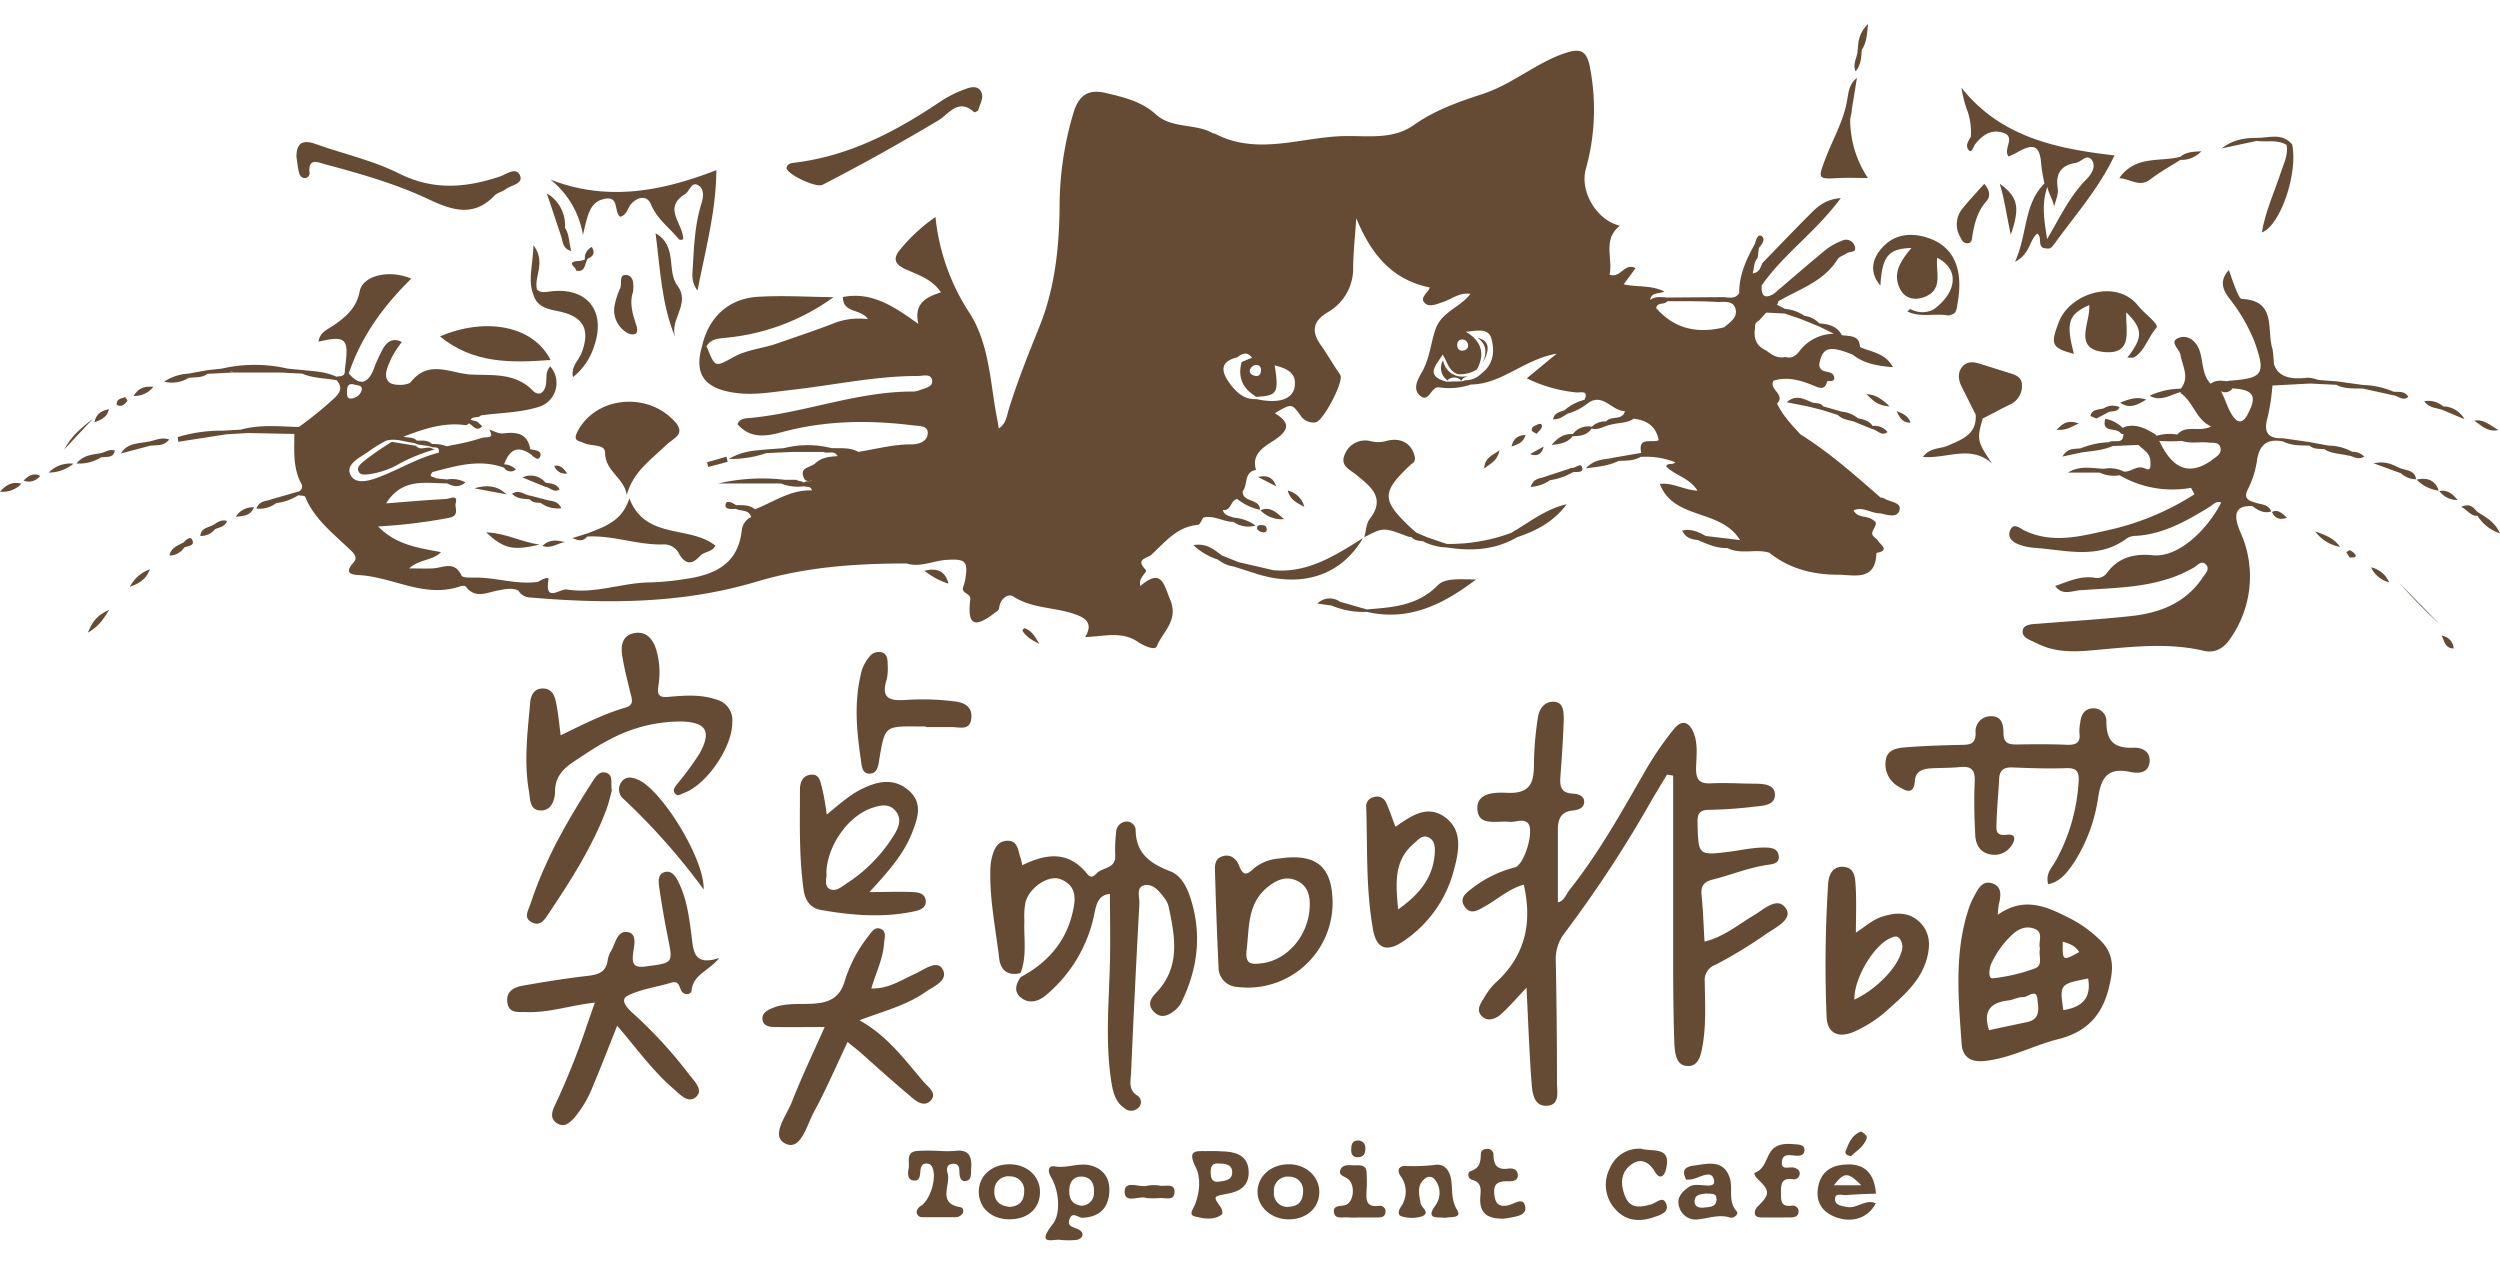 <svg id="圖層_1" data-name="圖層 1" xmlns="http://www.w3.org/2000/svg" viewBox="0 0 530 268"><defs><style>.cls-1{fill:#654b34;}</style></defs><title>banner-mark</title><path class="cls-1" d="M305.94,76.38a3.16,3.16,0,0,0,.83,4.18,1.67,1.67,0,0,1,0,.18,2,2,0,0,1,3.05,0,1.4,1.4,0,0,1,.48-.6c.26-.14.53-.27.8-.4a5.7,5.7,0,0,1-1.77.06A4.11,4.11,0,0,1,305.94,76.38Z"/><path class="cls-1" d="M314.26,77.1c1.76-3.19,1.47-4.87-1-5.49C315.09,73,315.36,74.58,314.26,77.1Z"/><path class="cls-1" d="M92.21,95.27a2.17,2.17,0,0,1-.76-.26c-1-.44-2.32.63-3.27-.5l-5.07-.83a9.82,9.82,0,0,0-1.11.66,51.88,51.88,0,0,0-5.2,3.72c-.49.45-1.07,1-.86,1.68.29,1,1.23.88,2,.83a17.33,17.33,0,0,0,6.42-2.09A35.62,35.62,0,0,1,92.21,95.27Z"/><path class="cls-1" d="M357.92,226c2.14,0,2.67-2.25,3-4.19.83-4.53.53-9.11.49-13.66a3.42,3.42,0,0,1,2.28-3.62,95.27,95.27,0,0,0,10.64-6.47c2-1.37,5.74-3.13,4.34-5.37-1.78-2.84-4.71.11-6.88,1.38-3.31,1.94-6.27,4.53-10.43,5.55-.2-3.4-.3-6.61-.62-9.8-.2-1.93.4-2.86,2.34-3.35,4-1,7.88-2.63,12-3.17,1-.14,2.26-.41,2-1.92-.19-1.3-1.18-1.62-2.36-1.68-2.71-.14-5.33.51-8,.85-6.73.86-6.67.79-6.84-6.08-.05-2.09.45-2.78,2.62-2.79a94.39,94.39,0,0,0,9.63-.69c1.83-.19,4.33-.29,4.14-2.73-.15-2-2.46-2.1-4.25-2.12-3.09,0-6.19-.24-9.26-.07-2.52.13-3.24-.86-3.19-3.25s.42-4.86-.42-7.2-2.43-3.42-4.33-1a67.59,67.59,0,0,0-5.71,8.26c-5.1,8.83-10,17.77-16.38,25.79-.76,1-1.17,2.36-2.46,2.63,0-5.23,0-10.33,0-15.43,0-2.33.71-3.82,3.25-4.06,1.08-.1,2.29-.5,2.33-1.79s-1.33-1.73-2.3-1.76c-3-.11-2.87-2-2.71-4.11.29-3.88.56-7.77.67-11.65,0-1.55,0-3.63-2.09-3.73-2-.09-3.14,1.52-3.39,3.39a68.17,68.17,0,0,0-.83,9.62c0,4-.61,6.51-5.62,6.3-2.34-.1-6.75-.22-6.36,3.68.34,3.47,4.22,2.19,6.74,2.47,1.3.14,2.76-.74,3.88.2,1.59,1.33-.61,8.87-2.67,9.45a25,25,0,0,0-9,4.37c-1.19.95-2.94,2.06-1.68,3.93s2.86.8,4.26,0c2.77-1.55,5.17-3.78,8.29-4.63,1.93,8.42.13,15.4-6.2,21a15.23,15.23,0,0,0-2.36,3.24c-.74,1.14-1.53,2.43-.33,3.64s2.86.63,4-.36c1.82-1.64,3.43-3.52,5.47-5.67.36,7.17.59,13.74,1.08,20.29.15,2.07.51,4.91,3.29,4.73s2.09-3,2.09-4.87q0-12.89-.25-25.79a8.91,8.91,0,0,1,1.86-5.94,260.88,260.88,0,0,0,18.71-28.61c1-1.68,2-3.32,3-5l1.31.23c0,13.1,0,26.19,0,39.29,0,5.91.05,11.82.26,17.72C355.13,223.42,355.32,226,357.92,226Z"/><path class="cls-1" d="M146.59,198.24c-.5-3.85-1-7.73-2.76-11.26-.59-1.19-1.45-2.58-3-2.07-1.39.45-1.25,2-1.08,3.16.52,3.57,1.13,7.14,1.84,10.68,1.1,5.48,1.13,5.36-4.55,6.12-2.29.31-3.12-.12-2.84-2.58.18-1.6.95-4.19-.94-4.64-2.46-.59-2.74,2.37-3.73,4a5,5,0,0,0-.69,1.88c-.3,2.24-1.58,3-3.76,3.29-4.79.56-9.55,1.3-14.3,2.15-1.73.31-3.46,1.13-3.24,3.41.26,2.58,2.36,2.11,4,2.18,4.82.2,9.44-1.46,14.57-2-.79,2.25-1.46,4.12-2.09,6a156.7,156.7,0,0,1-6.49,16c-.54,1.16-.94,2.65.58,3.59s2.57-.08,3.49-1a23.73,23.73,0,0,0,4.24-7.25c1.7-4,3.23-8,5-12.45,4.11,4.79,7.47,9.5,11.83,13.28,1.41,1.22,3.32,3.44,5,1.72,1.49-1.49-.65-3.41-1.71-4.84a95,95,0,0,0-12-13c-1.14-1.06-2.57-2.7-.87-3.54,2.82-1.4,6.12-1.8,9.18-2.73,1.94-.59,1.66,1.25,2.4,2s1.88.4,1.94-.31c.3-3.48,3.68-4.16,5.87-6.94C146.93,204.93,147,201.43,146.59,198.24Z"/><path class="cls-1" d="M452.32,158.51c-4.2.21-5.82-1.51-5.76-5.64a2.73,2.73,0,0,0-3-2.7c-1.77.14-2.4,1.5-2.56,3.11a8.34,8.34,0,0,0-.17,2c.33,2.28-.79,2.7-2.79,2.61-3.49-.15-7-.12-10.47-.06-1.7,0-2.8-.23-2.83-2.33,0-1.72-.26-3.75-2.73-3.66a3.18,3.18,0,0,0-3.18,3.49c.06,2.69-1.54,2.55-3.39,2.59-3.89.09-7.78.21-11.66.53-1.7.14-3.73.53-4,2.72a5.42,5.42,0,0,0,2.6,5.52c1.33.77,3.36,2.2,3.58-1.23.11-1.79,1.5-2.44,3.1-2.55,2.14-.15,4.3-.07,6.44-.29,2.49-.26,3.26.66,3.14,3.15-.18,3.75-.08,7.52.11,11.27.1,2,1,3.7,3.22,4.1a4.32,4.32,0,0,0,4.3-1.64c.83-1.06,1.46-2.83-.86-2.53s-2.2-1-2.16-2.3c.1-3.22.4-6.43.58-9.64.11-1.91,1.13-2.41,2.92-2.33,3.75.16,7.52.28,11.28.15,2.52-.09,2.77,1,2.62,3.15a39.45,39.45,0,0,1-4.81,16.46c-.79,1.43-2.26,2.73-1.62,5,2.63-.57,4-2.5,5.37-4.44a34.9,34.9,0,0,0,5.26-14.23c.7-4.28,2.28-6.06,6.7-5.15,1.62.34,3.85.39,4.15-2S454,158.43,452.32,158.51Z"/><path class="cls-1" d="M151.79,148.28c-3.29-1.1-6.65-.85-10-.55-2.09.19-2.51-.37-2.21-2.36a17.14,17.14,0,0,0-.44-7.58c-.71-2.35-2.15-4-4.59-3.58-2.75.44-3,2.86-2.59,5.08.43,2.64,1.12,5.24,1.75,7.84.3,1.23.68,2.35-1.07,2.86-4.74,1.38-9.13,3.65-13.77,5.89-.34-2.56-.54-4.82-1-7-.29-1.46-.92-2.92-2.79-2.92s-2.54,1.44-2.68,3c-.56,6.28-1.36,12.57-.25,18.86.29,1.63.09,3.93,2.45,4s3.05-2.33,3.07-4c0-3.35,2-5.09,4.41-6.65,2.24-1.46,4.47-3,6.84-4.21a31.81,31.81,0,0,1,15.4-4c5.42.1,6.58,2.08,4,6.76a63.23,63.23,0,0,1-4.74,6.47c-.48.64-1.12,1.31-.41,2.1.58.64,1.23,0,1.82-.17,4.85-1.77,10.27-9.76,10.25-14.92A4.53,4.53,0,0,0,151.79,148.28Z"/><path class="cls-1" d="M197.32,233.3c1.46-1.56-.62-2.88-1.55-4-4-4.68-7.64-9.7-13.56-13,5-1.92,9.92-3.13,14-6,1.74-1.2,5-2.46,3.59-4.88-1.19-2-3.85.13-5.74,1-2.94,1.3-5.66,3.25-9.34,3.13,1-3.41,2.5-6.33,2.7-9.57.07-1.1.66-2.64-.88-3.12-1.17-.37-1.86.84-2.5,1.67a29.64,29.64,0,0,0-5,9.58c-1.13,3.72-3.65,4.52-6.91,4.68-2.8.14-5.67-.19-8.35.91-1.12.46-2.35,1.1-2.12,2.55.2,1.28,1.48,1.46,2.54,1.48,3.34.06,6.67,0,10.63,0-2.46,5.53-4.93,10.69-7,16-1.15,2.89-4.63,7.2-1.23,8.76,3.2,1.47,4.45-4,5.95-6.75,2.59-4.75,4.72-9.75,7.14-14.84,1,.84,1.76,1.41,2.46,2,3.52,3.1,7,6.29,10.59,9.28C194,233.32,195.83,234.9,197.32,233.3Z"/><path class="cls-1" d="M122.6,91.16c-1.35,2.41,0,2.21,1.28,2.8,1.51.71,4.39.1,4.4,2,0,4,4,5.25,4.6,8.94,1.4-5,5.17-7.45,8.24-10.45,1.76-1.73,5-2.48,1-6C136.34,83.22,126.44,84.31,122.6,91.16Z"/><path class="cls-1" d="M202.33,148.69a53.45,53.45,0,0,0-10-.32c-3.57.27-5.72-.12-4.31-4.46a12.12,12.12,0,0,0,.16-3.19c0-1-.13-2-1.11-2.38a2.5,2.5,0,0,0-2.84,1,8.42,8.42,0,0,0-1.82,4c-1.32,5.85-.8,11.7.07,17.54.19,1.29.19,3.11,1.81,3.14,1.88,0,1.92-1.95,2.16-3.32,1.18-6.76,1.15-6.76,8.24-6.69h1.61v.13c1.87,0,3.75,0,5.62,0,1.69.05,3.74.76,4-1.89S204.14,148.9,202.33,148.69Z"/><path class="cls-1" d="M128.49,163.82c-1.54-.48-2.36,1.07-3.05,2.14-5.25,8.12-10,16.49-13,25.75-.42,1.29-1.61,2.9.38,3.86,1.82.88,2.73-.74,3.49-1.89,4.69-7,9.27-14.13,12.26-22.09.51-1.37.8-2.82,1.13-4C129.42,166.07,130.11,164.32,128.49,163.82Z"/><path class="cls-1" d="M123.58,49.79c1-4,1.33-7.12,4.81-7.67,2.89-.46,1.74,2.77,3.06,3.83,1.47-.33,1.55-1.77,2.29-2.63,1.4-1.64,3.45-2,4.26,0,1.3,3.17,4,5,5.95,7.44.74.24,1.06,0,.82-.76-.47-3-4-6.08.42-8.82,1-.6,1.35-2.59,2.63-2,1.57.69,1.31,2.59.88,4-1.38,4.41-1.57,9-1.83,13.51-.08,1.46-.39,3,1,4.91,1.71-8.78,3.92-16.73,4-25.53-11.38,4.42-23.05,6.76-35.18,2A18.94,18.94,0,0,1,123.58,49.79Z"/><path class="cls-1" d="M64.7,37.75a1,1,0,0,0,.92-1.11c-.34-3.34,1.9-2.18,3.34-1.8,7.49,2,15,4.14,22,7.45,4.84,2.27,9.44,3.81,13.84-.79.62-.65,1.69-.83,2.42-1.4,1.15-.89,3.82-1.1,3-2.95s-2.94-.17-4.24.27c-7.23,2.41-14.09,3-21.34-.62C79.05,34,72.81,32.64,66.9,30.52c-2.85-1-4.07-.1-4.05,2.76.17,1.12.27,2.19.52,3.23C63.52,37.15,63.88,37.78,64.7,37.75Z"/><path class="cls-1" d="M174.34,39.19c8.35-4.27,16.52-8.87,24.59-13.66,2.11-1.25,4.23-4.85,7.58-1.75.09.09.85-.24.9-.46.29-1.28,1.26-2.54.6-3.86s-2.12-1.05-3.21-.63a24.81,24.81,0,0,0-5.05,2.44c-9.52,6.44-19.5,11.76-31.14,13.2-.75.09-1.66.12-1.86,1.12C166.74,36.91,173,39.87,174.34,39.19Z"/><path class="cls-1" d="M149.18,188.57c.17-6.55-8.87-21-13.8-23.22-1.31-.59-2.64-.9-3.63.42a2.66,2.66,0,0,0,.49,3.66A137.32,137.32,0,0,1,149.18,188.57Z"/><path class="cls-1" d="M93.28,71.32c7,5.75,15,5.64,23.44,5C113,68.92,102.77,67.24,93.28,71.32Z"/><path class="cls-1" d="M133.42,105.65c-1.47,4.8-5.22,6-8.84,7.42l-3.21,1c1.35.64,2.31.68,3.12-.32,5.53-.32,10.8,1.89,16.32,1.66a3.59,3.59,0,0,1,3.21,2.09c1.32,2.24,2.73,2.2,4.36.39.89-1,2.57-.79,3.28-2.21C146.22,111.3,136.83,114.53,133.42,105.65Z"/><path class="cls-1" d="M426,85.82a4.33,4.33,0,0,0,2.66-4.1c0-1.89-1.49-2.28-2.92-2.72-2-.62-4.06-1.27-6.09-1.91-1.36-.43-2.71-.49-3.68.7s-.83,2.73-.12,4.13l3,6c.25,4.18-2.9,5.23-5.88,6.55-1.65.73-3.82.38-5.32,2.4,5.16.43,10.18-2.69,14.68,1.42-3.19-4.75-3.27-5.09-2-9.57C422.25,87.78,424.09,86.73,426,85.82Z"/><path class="cls-1" d="M202.41,244a24.77,24.77,0,0,1-3.21,0v0a43.59,43.59,0,0,0-4.81,0c-2.49.28-1.46,2.43-1.77,3.81-.21.9-.21,2.21.84,2.42,1.82.35,1.51-1.33,1.72-2.39.15-.74.46-1.21,1.3-1.16a1.23,1.23,0,0,1,1.18.84c1,2.19-.46,6.9-2.45,8.14a1.89,1.89,0,0,0-.88,1.16,1.14,1.14,0,0,0,1.25,1.22c2.41,0,4.81,0,7.22,0a1.88,1.88,0,0,0,1.25-.76c.34-.48.11-1.26-.39-1.34-5.11-.82-2-4.79-2.78-7.26-.25-.83-.17-2,1.27-1.95,1.1,0,1.23.78,1.24,1.64s.14,2.18,1.34,2c1.35-.19,1.07-1.57,1.16-2.63C206.07,245.24,205.47,243.56,202.41,244Z"/><path class="cls-1" d="M345.59,247.07c2-1.65,3.86-1,5.26,1.37,1,1.64,1.95,1.08,2.35-.59,1.19-4.91-2.79-3.61-5.3-4.32a6.7,6.7,0,0,0-6.6,4.12,7.63,7.63,0,0,0,1.1,8.65c2.18,2.52,5.07,2.81,8.1,1.78,1.35-.46,3.37-1,2.78-2.74-.68-2.05-2.15-.26-3.27,0-2.17.59-4.36,1-5.46-1.66C343.58,251.36,343.46,248.8,345.59,247.07Z"/><path class="cls-1" d="M307.63,250c-.31-1.84-1.35-3.19-3.09-3.08a40.06,40.06,0,0,1-6.55.27c-1.06-.11-2.08.66-1.08,2.12a5.55,5.55,0,0,1,.06,6.56c-.51.81-.72,1.75.19,2a7.43,7.43,0,0,0,4.3,0c1.86-.82-.13-1.82-.29-2.78-.29-1.76-.91-3.74.87-5.18a1.41,1.41,0,0,1,2.14.15,4.51,4.51,0,0,1,.29,5.26c-2.48,3.36.25,2.61,1.88,2.87,1.18-.28,3.68.16,2.53-1.73C307.56,254.27,308,252.15,307.63,250Z"/><path class="cls-1" d="M381.08,242.63c-1.6-.14-3.29-.33-4.7.54-2.05,1.26-1.72,4.52-4.37,5.45-.27.09.15.88.57,1.28,2.7,2.54,2.68,3.33.05,5.87a2.09,2.09,0,0,0-.62,1.33c0,.86.76,1,1.43,1,.93,0,1.87,0,2.81,0s2.14,0,3.21,0c.83,0,1.74-.12,1.84-1.11a1.25,1.25,0,0,0-1.54-1.37c-2.26.25-2.18-1.14-2.2-2.72,0-1.78.05-3.24,2.48-2.91a1.22,1.22,0,0,0,1.48-1c.12-.79-.35-1.14-1.05-1.42-1-.37-2.91.73-2.71-1.28s2-1.26,3.26-1.27c.72,0,1.38-.17,1.51-1C382.71,243,381.91,242.7,381.08,242.63Z"/><path class="cls-1" d="M319.78,255.52c-2.14.46-2.83-.46-3-2.51-.17-2.38,1.14-2.6,3-2.58.91,0,2.08-.1,2-1.36s-1.15-1.45-2.08-1.32c-2.33.32-3.06-.82-3.08-2.91a1.22,1.22,0,0,0-1.27-1.27c-.76,0-1.38.26-1.41,1.05-.06,1.63-.14,3-2.17,3.65-.74.22-.63,1.6.31,1.85,2.28.62,1.79,2.37,1.73,3.87-.16,3.45,1.82,4.42,4.93,4.36a10.18,10.18,0,0,0,1.06-.13c1.54-.33,3.88-.51,3.55-2.38C323,253.62,321,255.26,319.78,255.52Z"/><path class="cls-1" d="M113.08,62.47c.85,2.86,3.45,3.1,5.71,3.61,4.94,1.12,6.37,3.85,4.51,8.72-.61,1.61-2.3,2.87-1.83,5.15a13.44,13.44,0,0,0,4.42-6.37c2.76-7.65-1.46-12.86-9.4-11.77-1,.13-1.85.31-2.64-.42-.72-2.74,2-5.72-.77-9.41-.07,4.21-1.23,7.33,0,10.49Z"/><path class="cls-1" d="M390,37.74c1.85-.09,3.7,0,6,0a22.33,22.33,0,0,1-3.76-12.39l.11-.7a5.26,5.26,0,0,0,.23-1.41l1.09-6.73c-1.89,1.48-1.79,3.53-2.2,5.42-.85,4.07-2.93,7.68-4.4,11.51C385.33,38,385.3,38,390,37.74Z"/><path class="cls-1" d="M292.27,255.65c-2.7.33-2.65-1.34-2.56-3.2a31.25,31.25,0,0,0,0-4c-.12-1.52-1.36-1.42-2.41-1.4s-2.63-.38-3.15,1c-.42,1.15.84,1.3,1.56,1.84,1.75,1.3,1.3,5.13-.59,5.61-1,.26-2.51,0-2.33,1.45.2,1.67,1.86,1,3,1.15a23.91,23.91,0,0,0,2.4,0v0c1.33,0,2.67,0,4,0,.65,0,1.39-.12,1.51-1A1.19,1.19,0,0,0,292.27,255.65Z"/><path class="cls-1" d="M143.63,60.59c-2.39-3.19.11-8.4-4.65-11.14,1,7.7,1.25,15,4.15,22C141.93,67.68,146.47,64.37,143.63,60.59Z"/><path class="cls-1" d="M312.92,122.85c-2.82,0-6.49-.43-8.06,1.18-4.35,4.45-9.64,4.71-15.09,5.17l-5.71-1.64a3.7,3.7,0,0,0-4.77.39l3,.43a17.63,17.63,0,0,0,7.48,1.34C298.79,131.79,306.06,128.06,312.92,122.85Z"/><path class="cls-1" d="M262.65,119.2l-3.54-1.41c-1.66-1.16-3.16-2.72-6.11-2.22a13.62,13.62,0,0,0,5.21,3.07,7.06,7.06,0,0,0,3.35,1.47l4.86,1.55c9.54,3,17.93.38,22.52-7.59-6.2,3.94-11.92,7.47-19,6.81l-7.27-1.68Z"/><path class="cls-1" d="M132.84,58.31c-1.74-.2-.92,1.82-1.36,2.8a16.7,16.7,0,0,0-1.14,3.41,5.52,5.52,0,0,0,2.42,5.91,2.27,2.27,0,0,0,1.83.41c.65-.27.55-1.17.34-1.79-.81-2.43-1.54-4.85-.72-7.18C134.38,60.23,134.33,58.48,132.84,58.31Z"/><path class="cls-1" d="M417.29,51.55c.83-.15.76-1,.86-1.6.45-2.66,1.08-5.19,3-7.32.84-1,.75-2.25-.49-3.66-1.62,1.83-3.19,3.47-4.6,5.23a5.24,5.24,0,0,0-.51,6C415.87,50.94,416.33,51.72,417.29,51.55Z"/><path class="cls-1" d="M455.91,38c2-1.54,4.21-2.75,6.33-4.11a5.72,5.72,0,0,0,4.45-1.82c-1.61.09-3.21.1-4.47,1.17-4.28,1.14-9.48-.39-12.94,4.53C451.74,37.94,453.58,39.81,455.91,38Z"/><path class="cls-1" d="M246,251.38a7.08,7.08,0,0,0-2.77,0c-1.68.47-4.88-1.37-4.8,1.39.07,2.5,3.29.59,4.67,1.23a21.21,21.21,0,0,0,2.69,0c1.17-.17,3.1.75,3.21-1.23S247.12,251.53,246,251.38Z"/><path class="cls-1" d="M321.6,113.9c4.13-1.37,7.85-3.35,10.53-7-4.45,1-7.94,3.85-11.74,6.06a37.56,37.56,0,0,1-13.71,2.35l-4.1-1.4-2.33-1c-.4-.35-.8-.69-1.19-1.05-6.22-5.85-6.21-7.55.1-13.43.19-.18.51-.28.61-.5a1.68,1.68,0,0,0,.19-1c-.6-2.91-3-4.31-6.12-3.43a6.39,6.39,0,0,1-3.14.06,4.63,4.63,0,0,0-5.6,2.76c-1.11,2.45,1.07,3.2,2.45,4.35,3,2.49,6.32,4.86,2.8,9.41-.72.93-.73,2.4-1.12,3.81,4.08-2.12,4.08-2.12,9.23-.15a3.44,3.44,0,0,0,.79.11c.6.79,1.51.77,2.37.88h0a11.69,11.69,0,0,0,5.08,1.33c5.19.81,10.22.57,14.89-2.15Z"/><path class="cls-1" d="M423.94,38.94c1.09,3.51,1.52,7.12,2.34,10.81C428.29,44,427.86,41.77,423.94,38.94Z"/><path class="cls-1" d="M114.4,115.46c-4.1-.59-7.1-2.45-11.35-2.6C106.82,116.36,108.71,116.78,114.4,115.46Z"/><path class="cls-1" d="M517.27,132.38l-8.59-8.75A121.28,121.28,0,0,0,517.27,132.38Z"/><path class="cls-1" d="M395.78,241.08c.07-.29-1.05-1.27-1.33-1.17-1.85.71-2.56,2.46-3.19,4.16-.17.46.29,1,1.2,1C393.62,243.91,395.34,243,395.78,241.08Z"/><path class="cls-1" d="M286.45,243.86c0,.94.43,1.49,1.43,1.47,1.21,0,1.56-.8,1.59-1.79s-.54-1.84-1.75-1.75S286.47,242.94,286.45,243.86Z"/><path class="cls-1" d="M100.57,103.52l6.79,1.28C105.39,102.84,103,102.79,100.57,103.52Z"/><path class="cls-1" d="M393.86,88.66a6.23,6.23,0,0,0-3.4-1.39l-3.93-1.11c-.57-.8-1.49-.63-2.28-.81-1.76-.73-3.48-1.83-5.46-.08l4.55.91,3.16.8,3.13,1c.93.94,2.2,1.06,3.39,1.39L397,91c1,.13,1.83,1.59,3.16.59A3.46,3.46,0,0,0,397,90.31C396.27,89.14,395,88.94,393.86,88.66Z"/><path class="cls-1" d="M13.6,95.3l6.23-6.66C17.16,90.86,15.27,92.19,13.6,95.3Z"/><path class="cls-1" d="M196,121a15.22,15.22,0,0,0,5.06,2.73C200.41,121,198.58,120.36,196,121Z"/><path class="cls-1" d="M529.68,91.17c-1.63-.86-3-2.36-5.13-2C526.07,90.27,527.46,91.67,529.68,91.17Z"/><path class="cls-1" d="M267.21,108.18a6.24,6.24,0,0,0,5,1.88C270.47,108.49,269.19,107.32,267.21,108.18Z"/><path class="cls-1" d="M267.21,108.18l0,0h0l-.06,0s0,.05,0,.09Z"/><path class="cls-1" d="M525.25,108.54c-.8-.7-1.35-2-3.48-1.09,1.47.75,2,2,3.47,1.9h0a8.66,8.66,0,0,0,4.76,3.71C528.8,110.49,526.92,109.63,525.25,108.54Z"/><path class="cls-1" d="M493.67,94.47l-4-.74L484,92.91c-3.36.12-4.17-1.39-3.24-4.53a45.68,45.68,0,0,0,1-6.65l8-.42,5.53.27c1.79.94,3.73.73,5.64.8l6.48,1.42h0c1,.08,1.95,1.34,3.15.33-.78-1.3-2-1-3.13-1.09A17.45,17.45,0,0,0,501,81.62l-5.65-.78-3.86-.28a7.23,7.23,0,0,0-2.28-.49c-3.56.43-6.27-.1-7.14-2.93q-.08-1.54-.28-3.09c-1.35-4,1-10.32-6.5-10.67-.45,0-.94-1.21-1.24-1.93-.56-1.34-1-2.72-1.53-4.2-1.95,2.11-1.42,4,0,5.89a37,37,0,0,1,5.43,9.28c2.43,6.81,1.85,7.76-5.08,8.27-.26,0-.53.09-.79.13-1.19-.13-2.39-.29-3.43.54-1.83-1.93-1.54-4.58-2.29-6.88s-2.61-3.56-4.48-2.85c-2.13.81.17,2.36.38,3.6.41,2.39,2,4.76.07,7.17a16,16,0,0,0-6.61,1.5c2.38,1.35,4.42-.24,6.59-.77,0,.1,0,.2.1.29,2.61,1.88,3.1,5.48,6.34,7-2.53,1.28-5.35-.46-7.18,1.71a9.35,9.35,0,0,0-4.34.26,2.94,2.94,0,0,0-.51-.44c-1.92-1.14-3.87-2.14-6.21-1.48a3.19,3.19,0,0,0-.48.26,7,7,0,0,0-3.7-1.94c-.91,3.1,2.34,1.76,3.19,3a.66.66,0,0,0,.64.21c0,2.44-2.12,1.06-3.08,1.76A16.77,16.77,0,0,0,441.24,95c-1.26.3-2.83-.24-4,1.79l4-.86c2.24-.34,4.54-.44,6.66-1.37l5.44-.24c1,1,2.48,1.74,2.54,3.41,0,.73.31,2.27-1.08,1.61-1.83-.86-3,.81-4.56.63a6.56,6.56,0,0,0-4.19-.59c-2.55-.09-5.12-.77-7.65.81h6.72a7.16,7.16,0,0,0,4.24.57,22.26,22.26,0,0,0,15.13,2.66l.74,1.36h0a56.42,56.42,0,0,1-17.59,7.45c-6,1.31-12.29,3.23-18.5.22-.9-.44-2.27-1.77-3,0-.62,1.52.55,2.52,1.91,3a11.83,11.83,0,0,0,3.1.68c6.74.45,13.66,2.64,19.88-2.09a3.81,3.81,0,0,1,1.94-.44c5.81-.41,10.66-3.2,15.47-6.15.72-.44,1.37-1.33,2.46-.92-2.77,5.44-8.86,11.75-14.54,11.18-3.72-.37-7.21.36-9.65,3.71a2.58,2.58,0,0,1-2.48,1.09c-3.09-.55-5.77.77-8.53,1.72,1.57,2.19,3.69.93,5.61.88,8.14-.58,16.41-.49,23.8-4.8.75-.44,1.56-1.54,2.45-.72,1.08,1,0,2-.57,2.81-3.55,5.37-9,7.51-15,8.18-6.53.72-13.1,1.1-19.65,1.63-1.33.11-3.23.06-3.5,1.33-.36,1.7,1.66,2.16,2.91,2.81,3.34,1.75,7,1.89,10.61,1.61,8.27-.65,16.52-1.93,24.81,0,2.44.58,4.31-.52,5.74-2.71a22.82,22.82,0,0,0,2-22.55c-1.61-3.81-.89-5.57,2.59-5.41,1.2.89,2.44,1.64,4,1.14-.55-1.51-2-1.43-3.23-1.83s-2.85-.7-1.7-2.92a19.19,19.19,0,0,0,1.9-6c.49-3.42,2.18-4.76,5.53-4.09,1.77.9,3.7.83,5.61.88.92.82,2.08.64,3.17.76,1.52,1,3.34.91,5,1.35,1,0,2,1.1,3.42.21a3.24,3.24,0,0,0-2.52-1A10.42,10.42,0,0,0,493.67,94.47Zm-24.64,3c-4.77,3.45-8.39,2.14-11.26-4a31.67,31.67,0,0,0,4.73,0,9,9,0,0,0,2.42.35c1.07,0,2.14-.12,3.2,0s2.37-.21,2.63,1.2C471,96.18,469.89,96.83,469,97.45Zm7.55-9.77c-1,2-2.14,2.28-3.41.22-1-1.57-1.43-3.4-2.34-5a1.85,1.85,0,0,0,2.48-.62l.17.06C477.76,82.63,478.52,84,476.58,87.68Z"/><path class="cls-1" d="M512.34,101.67A7.61,7.61,0,0,0,517,104C516.23,101.7,514.52,101.21,512.34,101.67Z"/><path class="cls-1" d="M512.23,101.69l.11,0,0,0Z"/><path class="cls-1" d="M517,104l0,.08.06-.06Z"/><path class="cls-1" d="M484.77,30.73c.36,2.09-.6,3.91-1.22,5.8-1.39,4.18-3.26,8.22-4.05,12.75,4-1.44,7.74-12.78,6.43-18.67h0c-2.13-2.55-4.94-1.35-7.53-1.38s-5.2.45-7.4,2.23l7.39-1.58C480.51,30.17,482.77,29.5,484.77,30.73Z"/><path class="cls-1" d="M0,104.23a5.4,5.4,0,0,0,4.54-1.68C2.43,102,1.17,102.94,0,104.23Z"/><path class="cls-1" d="M395.69,83.55c1.15,1.13,2.25,2.51,4.92,2.61C398.89,84.51,397.57,83.63,395.69,83.55Z"/><path class="cls-1" d="M449.47,85.36c2,1.44,3.79.42,5.54-.65C453.05,84,451.26,84.64,449.47,85.36Z"/><path class="cls-1" d="M121.11,53.24c-.52-1.81-.37-3.49-1.34-4.95h0A7.8,7.8,0,0,0,115.93,41l3,9C119.35,51.14,119.16,52.63,121.11,53.24Z"/><path class="cls-1" d="M27.54,124.39c2.42-.83,3.59-1.94,4.22-3.69A7.65,7.65,0,0,0,27.54,124.39Z"/><path class="cls-1" d="M490.81,112.65a8.34,8.34,0,0,0,5.28,3.29C494.79,114.15,493.39,113.59,490.81,112.65Z"/><path class="cls-1" d="M18.62,134.12c2.26-1.27,3.13-2.6,4.54-4.84C20.53,130.44,19.63,131.74,18.62,134.12Z"/><path class="cls-1" d="M23.09,86.71c-1.3.39-2.65.73-3.06,2.79C21.79,88.92,22.8,88.25,23.09,86.71Z"/><path class="cls-1" d="M122.28,55.35c-2.35.35.05,1.35-.18,2,2.14.48,1.78-1.54,2.5-2.49,1.07-.48,1.66-1.14.87-2.5A2.57,2.57,0,0,0,124,55h0A3.91,3.91,0,0,1,122.28,55.35Z"/><path class="cls-1" d="M154,96.81,149.9,98l.25,1,4.12-1.1Z"/><path class="cls-1" d="M119,107.74c-.78-1.73-2.29-1.45-3.45-1.85l-3.15-.82c-1.22-.12-2.35-1.4-3.84-.38,1.17,1.18,2.52,1,3.79,1.19.6.76,1.49.63,2.3.75A6,6,0,0,0,119,107.74Z"/><path class="cls-1" d="M481.56,108.56l.09,0,0,0-.1,0s0,0,0,.07Z"/><path class="cls-1" d="M44.77,111.5c-1,.41-2.16.6-2.31,2.11a3.69,3.69,0,0,0,3.11-1.41c.89-.43,2.09-.46,2.56-1.76C46.54,110,45.79,111.12,44.77,111.5Z"/><path class="cls-1" d="M31,93.7c-1.92.37-4,.21-5.38,2.44l6.26-1.66c1.34-.16,2.86.17,4-1.31C34,92.51,32.57,93.6,31,93.7Z"/><path class="cls-1" d="M273,104c.56,2,1.69,2.43,3.52,3.47A4.71,4.71,0,0,0,273,104Z"/><path class="cls-1" d="M5,101.88a3,3,0,0,0,3.53-1C7.2,100.24,6.22,100.66,5,101.88Z"/><path class="cls-1" d="M443.18,88.16c0,.1.83.37,1.27.57l2.72-1.44c.82-.12,1.74,0,2.19-.95a3.33,3.33,0,0,0-3.19.13C445.17,87,443.53,86.51,443.18,88.16Z"/><path class="cls-1" d="M436,91.12c2.12.16,3-.58,4.72-1.37C438.36,89,437.42,89.63,436,91.12Z"/><path class="cls-1" d="M10.33,100.19a8.26,8.26,0,0,0,5.24-1.89A6.34,6.34,0,0,0,10.33,100.19Z"/><path class="cls-1" d="M394.69,10.59c1-1.46,1.1-3.09,1.34-5.52-2,2-2.07,3.75-2.2,5.52,0,1.5-1.18,2.9-.44,4.55C394.55,13.76,394.6,12.17,394.69,10.59Z"/><path class="cls-1" d="M314.64,99.33c1.42-1.15,2.73-1.51,3.27-3.87C316.21,96.65,314.8,97,314.64,99.33Z"/><path class="cls-1" d="M503.2,98.22l5.78,2.11a4.83,4.83,0,0,0,3.23,1.28c-.25-1.89-1.92-1.85-3.23-2.3C507.51,98.75,506.17,97.61,503.2,98.22Z"/><path class="cls-1" d="M512.29,101.63h-.08s0,0,0,.08Z"/><path class="cls-1" d="M327.27,94.66l-2.9,1.61C325.84,96.84,326.89,96.31,327.27,94.66Z"/><path class="cls-1" d="M522.48,88.88a5.32,5.32,0,0,0-4.53-2.73,4.76,4.76,0,0,0-4-1.08c1.06,1.49,2.64,1.37,3.93,1.86Z"/><path class="cls-1" d="M517.14,104.11A4.74,4.74,0,0,0,521,106C519.77,104.45,518.65,103.82,517.14,104.11Z"/><path class="cls-1" d="M517,104.11h.11l-.05-.05Z"/><path class="cls-1" d="M266.66,101.1l3.88,2C270,101.53,269.08,100.62,266.66,101.1Z"/><path class="cls-1" d="M50,109.55c2-.17,3.12-.32,3.84-2A4.17,4.17,0,0,0,50,109.55Z"/><path class="cls-1" d="M484.84,109.75c-.94-.73-1.72-1.9-3.19-1.22C482.29,110,483.4,110.28,484.84,109.75Z"/><path class="cls-1" d="M216.74,133.67c.62,1.07,1.51,1.8,3.59,2.85-1.16-2.12-1.94-3-3.22-3.36C217,133.37,216.7,133.61,216.74,133.67Z"/><path class="cls-1" d="M517.61,134.77c.62,1,.66,2.69,2.57,2.7A2.89,2.89,0,0,0,517.61,134.77Z"/><path class="cls-1" d="M320.43,94.68c1.39-.54,2.45-.72,3-2.5C321.9,92.36,320.93,92.7,320.43,94.68Z"/><path class="cls-1" d="M28.32,83.94A5.09,5.09,0,0,0,32.52,82C30.44,81.85,29.38,82.31,28.32,83.94Z"/><path class="cls-1" d="M325.94,90c-.53.28-1.32.42-1.2,1.26,0,.22.51.37,1,.73.41-.52,1-.94,1.12-1.47C327.07,89.83,326.45,89.73,325.94,90Z"/><path class="cls-1" d="M117.51,98.77a2.44,2.44,0,0,0,2.77,1.6C119.56,99.54,119,98.5,117.51,98.77Z"/><path class="cls-1" d="M27,85c.07-.08-.41-.83-.47-.81-.79.29-1.88.32-1.8,1.64C25.82,86.42,26.44,85.69,27,85Z"/><path class="cls-1" d="M498.22,116.67c-.16-.08-.53.26-.8.41l.67,1.07c1.22.15,1.47-.16,1.24-.54A2.78,2.78,0,0,0,498.22,116.67Z"/><path class="cls-1" d="M502.66,120.27a5.85,5.85,0,0,0,3.84,3.19A5.46,5.46,0,0,0,502.66,120.27Z"/><path class="cls-1" d="M118.64,103.75c-.65-1.26-1.88-1.22-3-1.43a4,4,0,0,0-4.87-1.1l4.86,2C116.63,103.33,117.41,104.56,118.64,103.75Z"/><path class="cls-1" d="M21.32,96.08c-1.7.32-3.54.31-5.11,2.17A8.63,8.63,0,0,0,21.35,97c1.05-.31,2.59.33,3-1.47C23.15,95.1,22.3,95.91,21.32,96.08Z"/><path class="cls-1" d="M335.43,99.19c-.29-1.3-1.41.13-2.19,0-.22,0-.47.15-.71.24L327.69,101c-1,.49-2.52.2-3.19,2.23a8.13,8.13,0,0,0,4.12-1.44,13,13,0,0,0,4.79-1.66C334.18,99.95,335.68,100.34,335.43,99.19Z"/><path class="cls-1" d="M38.92,115h0c-1.18.63-2.58,1-3,2.77a3.76,3.76,0,0,0,3.14-1.7c.79-.36,2.35-.3,1.67-1.68C40.28,113.6,39.43,114.48,38.92,115Z"/><path class="cls-1" d="M402.11,87.15c.74,1.81,1.4,2.42,2.94,2.48C404.55,88.27,403.77,87.81,402.11,87.15Z"/><path class="cls-1" d="M252.25,190c-.75-2.2-2-4.46-4.12-5.27-4.21-1.63-7.31-3.73-7.37-8.76a1.91,1.91,0,0,0-2.29-1.77,2.36,2.36,0,0,0-1.86,2.34,31,31,0,0,0-.18,4.81c.15,2.9-2.76,2.48-4,3.85-.53.58-1.16,1.05-1.92.09-4-5-8.72-4.33-13.8-1.86a11.74,11.74,0,0,0-.35-1.56c-.58-1.55-.54-3.81-3-3.62-2.07.16-2.69,2-3.13,3.73a12.06,12.06,0,0,0-.28,2.79c-.12,6.2,1.16,12.27,1.87,18.39.3,2.55,1.83,3.8,4.53,3.13,1.42-3.63.66-7.42.82-11.14a16.1,16.1,0,0,1,.26-4c1-3.22,5-5.75,7.45-4.74,3.67,1.49,3.13,4.62,2.39,7.53-1.54,6.07-5.45,10.3-10.89,13.21-1,1.45-1.51,3,0,4.3,1.9,1.54,3.91.79,5.5-.58a30.25,30.25,0,0,0,10.17-17.36c.43-2.17,1-3.8,3.26-4,0,4.88.1,9.68,0,14.47-.21,8.58-1.05,17.16.35,25.71.33,2,.89,4,2.68,5.21a2.16,2.16,0,0,0,2.94,0,1.63,1.63,0,0,0-.32-2.73c-1.82-1.28-1.24-3.16-1.17-4.8q.78-17.9,1.76-35.78c.07-1.35-.76-3.45,1-3.9s3.16,1.15,4.22,2.59a4.93,4.93,0,0,1,.94,1.76c1.4,6.5,2.66,13-2.69,18.51-1.12,1.16-1.79,2.44-.47,3.87s2.69,1.07,4,.17a5.64,5.64,0,0,0,1.86-2C254,205.34,254.89,197.8,252.25,190Z"/><path class="cls-1" d="M119.77,114.92c-1.58-.37-3.23-.72-4.77.82C116.89,116.39,118.22,115.14,119.77,114.92Z"/><path class="cls-1" d="M268.46,111.82c-.1-.41-.62-.5-1.16-.51-.7,0-1,.45-.68,1a2,2,0,0,0,1.35.55C268.3,112.86,268.74,112.59,268.46,111.82Z"/><path class="cls-1" d="M453.31,64.85c-4.63-5.9-14.55-2.63-16.85,3.43-1.78,4.7-1.62,5.45,3.2,6.75-1.71-6.66-1.22-8.32,3.26-10.37.34,3.7-3.73,9.52,3.51,10,5.82.36,4.19-4.8,4.32-8.44,3.6,3.48,3.6,5.32.26,9.58.51,0,1.14.14,1.52-.1,2.27-1.45,2.86-4.25,4.63-6.2C457.84,68.73,454.62,66.51,453.31,64.85Z"/><path class="cls-1" d="M405.22,52.57C403,55.25,401,58,402.94,61.49c1.06,1.89,3.06,2.2,5,1.49,4.15-1.54,2.37-5.33,2.75-8.32,4.68,2.36,4.29,7.18-.7,10.9a5.09,5.09,0,0,1-4.35.25,4.53,4.53,0,0,1-.72-.3l-.55.52c2.81,1.39,5.87.3,8.76.87,1.58-.49,1.58-.49,2-3.42,1-6.53-1-11.08-6-12.91-3.61-1.31-7.28-1.12-10,1.82-2.22,2.37-2.93,5.29-.48,8.16C399,54.32,400.34,52.71,405.22,52.57Z"/><path class="cls-1" d="M438.43,194.49c-4.64-2.33-9.34-4.48-14.91-.55a21.94,21.94,0,0,1,.24-2.24c.44-1.79.71-3.74-1.41-4.43s-3,1.19-3.84,2.75a16.26,16.26,0,0,0-1,2.21c-3.29,9.55-2.33,19.35-1.64,29.11.19,2.74,1.92,3.87,4.74,3.6,5.57-.54,10.47-3.33,15.74-4.64,7.3-1.82,10.12-6.53,11.22-13.25.47-2.88,0-5.28-2-7.4A26.22,26.22,0,0,0,438.43,194.49Zm-8.6,22.17-8.15,1.73c-1.31-4,.24-5.85,4.08-6.29,1.05-.12,2.09-.76,3.1-.7s2.85-1.94,3.07.38C432.08,213.42,432.79,216,429.83,216.66Zm2.66-15.58c-.44,1.45.84,3.56-1.19,4.26a36.88,36.88,0,0,1-8.87,2.06c-1,.08-.72-2.16-.27-3.14a20.16,20.16,0,0,1,4.12-5.82c1.42-1.41,3.09-2.28,5-1.55C433.4,197.68,432,199.69,432.48,201.08Zm4.82-1.44c1.61.44,2.76,1,3.48,2.2C437.24,203.79,437.24,203.79,437.31,199.64Zm.11,14.5c-.77-5.5-.77-5.5,5.26-6.7C443.43,211.67,441.28,213.56,437.42,214.14Z"/><path class="cls-1" d="M192.61,167.54c-2.95-2.54-6.22-2-9.42-.51-2.82,1.27-5.1,3.36-7.92,5.65a53.78,53.78,0,0,0-1-5.66c-.34-1.18-.48-2.94-2.3-2.79s-2.38,1.61-2.38,3.2c0,7.09-.22,14.19.78,21.25.32,2.23,1.44,3.84,3.65,4.23,6.6,1.16,13.24,1.71,19.88.28,1.11-.24,2.53-.72,2.35-2.29s-1.65-1.73-2.79-1.78c-2.74-.14-5.49,0-9.14,0,4-4.35,7.26-8,9.08-12.68C194.62,173.32,195.66,170.17,192.61,167.54Zm-2.88,9.16a32.55,32.55,0,0,1-10.23,10.58c-1.08.73-2.35,1.85-3.63,1.18s-.5-2.4-.68-3.49c.2-5.75,4.68-12.07,9.75-13.71,1.65-.54,3.46-1,4.86.59S190.61,175.18,189.73,176.7Z"/><path class="cls-1" d="M399,194.34c-2,.64-3.45,2-5.55,3.38,0-3.61.15-6.79-.06-9.95-.11-1.61-.12-3.78-2.53-4s-3.21,1.81-3.3,3.71a269,269,0,0,0-.32,28.14c.19,3.43,2.4,4.5,5.7,3.16a27.05,27.05,0,0,0,7.67-5.08c3.31-2.94,6.6-5.89,7.87-10.42.82-2.93.7-5.67-1.55-7.83S401.9,193.4,399,194.34Zm4,7.76c-1.07,3.34-5.33,7.69-9.86,9.82-.16-4.36,4-11.4,7.55-13,.77-.35,1.46-.7,2.1.15A3.06,3.06,0,0,1,403,202.09Z"/><path class="cls-1" d="M271.18,182a9.49,9.49,0,0,0-5.49,2.21c-1.59,1.56-2.24,1.18-3-.69-.58-1.44-1.75-2.51-3.48-2s-1.67,2-1.63,3.32c.19,6.69.42,13.39.75,20.07a4.16,4.16,0,0,0,3.91,4.32,18,18,0,0,0,20.27-17.47C282.56,183.73,279.15,180.84,271.18,182Zm-3.67,22.21c-2.36.3-3.6.23-3.21-3,.58-4.89.15-9.91,4.72-13.37,1.86-1.41,3.74-2.13,5.92-1.13s2.82,3,2.72,5.34C277.52,198.2,273,203.52,267.51,204.22Z"/><path class="cls-1" d="M308.23,184.45c1.05-3.95,1.95-8.33-1.83-11.16s-7.33-.27-10.56,2c-.69-1.78-1.25-3.53-2-5.18a2.12,2.12,0,0,0-2.73-1.08,1.93,1.93,0,0,0-1.47,2.11c.29,8.7-.11,17.45,1.47,26.06.74,4,2.95,4.71,6.42,2.33A26,26,0,0,0,308.23,184.45Zm-8.5-5.62c.91-.78,1.77-1.92,3.09-1.31s1.41,1.9,1.36,3.11c-.25,5.38-3.29,9-7.78,12.17C295.94,187.44,295.37,182.56,299.73,178.83Z"/><path class="cls-1" d="M417.82,29c-.61,1-1.31,2.06-.28,3,.34.31.87-.7,1.09-1.3,1.48-1.84,3.16-3.3,5.76-2.64,3.26.83.12,3.49,1.43,5.12.59-.28,1.19-.51,1.74-.83,3.66-2.14,4.94-1.46,5.19,2.64a34.43,34.43,0,0,0,.68,3.9c-4.44,4.42-3.55,10.59-6.25,16.62,3.29-1.73,3-4.58,4.72-6,1.08.8.05,2.4,1.28,3.07,1.54.23,1.53.23,2.55-1.16,4.29-5.91,9.17-11.4,12.55-18.47-12.07-1.4-24.07-3.77-32.46-14.36a26.66,26.66,0,0,0,1.4,5.29A14.22,14.22,0,0,1,417.82,29Zm17.65,14.87c.28-1.32,1-2.71.76-4-.48-3.21.8-4.85,3.85-5.34,1.18-.19,2.41-2.09,3.44-.53.87,1.31-.12,2.9-1.18,4-3.65,3.67-5.76,8.34-8.36,12.69-.53-3.69-1.28-7.38.07-11.06C434.28,41,435.22,42.26,435.47,43.83Z"/><path class="cls-1" d="M231.1,247.05c-2.47-.59-5,.7-7.6.21-1.09-.2-1.55.83-.71,2.24,1.9,3.17,2,7.92.47,9.9-3.87,4.93.31,3.16,1.57,3.46a17.36,17.36,0,0,0,3.43,0c1.53-.37,1.6-1.59.42-2.2s-2.54-.57-1.92-2.24,1.83-.21,2.74-.25c3.11-.16,5.1-1.54,5.59-4.66S234.34,247.83,231.1,247.05Zm-1.89,8.55c-2-.27-2.6-1.59-2.52-3.37s1-2.87,2.69-2.79c1.94.09,2.65,1.55,2.54,3.34A2.67,2.67,0,0,1,229.21,255.61Z"/><path class="cls-1" d="M259.9,244.13c-.8-.06-1.61-.08-2-.1-.82,0-1.22,0-1.62,0-2.23.1-4.91-.7-2.75,3.51,1.07,2.08.83,5.27-.19,7.82-.4,1-1.49,2.17,0,2.54,1.82.44,3.95.9,5.71-.45.2-.15.05-1.06-.2-1.43-1.71-2.41-1.73-2.38,1.35-2.94,2.62-.47,4.6-1.66,4.52-4.68S262.6,244.31,259.9,244.13Zm-1.48,6.38c-1.5.22-1.72-.73-1.76-2s.41-2,1.69-1.84c1.38,0,2.77.18,2.87,1.68C261.34,250.2,259.73,250.32,258.42,250.51Z"/><path class="cls-1" d="M366.66,249.57c-1.22-3.46-4.12-3-6.7-2.58-1.36.2-4,.2-2.49,3.09a2.86,2.86,0,0,1,.4,0c1.95.13,5-2.6,5.51.16.39,2.12-3.43.32-5.13,1.27h0c-1.67,1.1-3,2.43-2.18,4.61a3.64,3.64,0,0,0,4.19,2.35c2.16-.25,4.24-1.05,6.5-.36.83.26,1.92-.75,1.42-1.3C366.21,254.59,367.48,251.88,366.66,249.57ZM361.33,256c-.9.14-2.07-.08-2.08-1.24,0-1.66,1.45-1.54,2.48-1.74.94.17,2.17-.25,2.17,1.18C363.92,255.92,362.42,255.86,361.33,256Z"/><path class="cls-1" d="M272.9,246.83c-3.64.14-6.34,2.68-6.3,5.91s3.08,5.89,6.85,5.76,6.29-2.59,6.24-5.9S276.71,246.68,272.9,246.83Zm.48,9a2.86,2.86,0,0,1-3.3-3.15,2.93,2.93,0,0,1,3.29-3.22,2.89,2.89,0,0,1,2.88,3.21C276.2,254.52,275.34,255.73,273.38,255.81Z"/><path class="cls-1" d="M213.86,246.83c-3.69.07-6.33,2.47-6.36,5.77,0,3.5,2.72,5.95,6.63,5.89s6.31-2.37,6.35-5.74S217.71,246.76,213.86,246.83Zm0,9c-2.05-.22-3.17-1.39-3.06-3.43a3,3,0,0,1,3.46-3,2.92,2.92,0,0,1,2.86,3.22C217.11,254.71,216,255.78,213.89,255.87Z"/><path class="cls-1" d="M391.38,253.36c2.1-.19,4.22-.22,6.33-.31-.3-4-2.19-6.21-5.74-6.2-3.21,0-5.84,1.17-6.51,4.7-.61,3.23.79,5.47,3.88,6.55,3.51,1.23,6.81,0,8.32-3-2.2-1-4,1.23-6.13.78-1.06-.22-2.44-.33-2.5-1.52C388.94,252.69,390.51,253.44,391.38,253.36Zm-2.6-2.08c2.16-2.83,3-2.86,5.81,0Z"/><path class="cls-1" d="M211.9,128.43c.21-1.32,1.72-2.72,2.88-2,3.89,2.55,8.48,2.27,12.63,3.63,2.35.77,4.58,1.76,2.65,5,4.17-.15,7.82-1.35,11.35,1.13.64.45,3.4,1.88,3.82.84,1.26-3.11,4.68-5.46,2.86-9.86-1.42-3.42-1.82-6.79-6.34-2.94-.52-1.84,1.64-2.92,1.14-3.44-2.28-2.34.25-2.31,1.24-3.22,2.91-2.67,5.4-5.93,9.82-6.29.42,0,.77-1,1.15-1.55,2.26-.57,4.22.92,6.4.91a5.43,5.43,0,0,0,4.68.77,9.09,9.09,0,0,0-4.66-1.67c-.87-.39-2-.4-2.27-1.64,1.83.32,1.58-2.15,3.06-2.3a11.41,11.41,0,0,0,4.8,2.27c0-2.47-3.73-1.44-3.66-3.93h0c1.15-1.37.18-4.08,2.83-4.51-1.1-3.58,2.05-5.09,4-6.39,3.32-2.27,3-3.76,0-5.65,3.57-2.09,3.57-2.09,5.47.56a3.25,3.25,0,0,0,3.15,1.39c1.56-.15,6-8.57,5.26-10a15.55,15.55,0,0,0-.89-1.34c-1.09-1.69-2.11-3.42-3.27-5.06-2-2.86-1.75-5,1.45-6.92a10.72,10.72,0,0,0,5.42-9.69c.06-3.42.43-6.84.66-10.27,3,7.29,7.32,13,15.57,14.68-.28,1.16-2.3,2.15-1,3.36,1,.89,2.52.14,3.82-.27,1.82-.58,3.39-2.07,5.81-1.73-2.22,2.93-6,3.73-7.35,7.36-1.07,3-1.24,6.15-2.81,9-.8,1.45-2.25,3.65-.58,5.18,2,1.79,2.35-2.08,4.17-1.71a14.08,14.08,0,0,0,5.9-.38,2.41,2.41,0,0,0,.67-.23c6.55,0,11.22-5.29,18.28-6.54l-6.33,5.22a30.31,30.31,0,0,0,10.53,3c.64.09,2.73-.63,1.69,1.57a9.76,9.76,0,0,0-4.21,2.19c-.93.4-2.16.45-2.44,1.92,1.48.14,2.27-.82,3.27-1.25a11.88,11.88,0,0,0,4.15-2.18c3.22-2.26,5.07,1.77,7.82,1.69-.53,2.14-3,.89-4,2.22a3.86,3.86,0,0,0-3,1.1,4.18,4.18,0,0,0-4.06,1.56c-1.69-.08-3,.53-4.49,2.32,2.24-.24,3.52-.63,4.42-1.85h0c1.55-.07,3.09-.14,4.06-1.65,1.47.46,2.64-.57,4-.79,1.63-.47,3.43-.27,4.92-1.29,2.74.33,4.74,1.54,5.3,4.56-1.35.7-4.49-.91-3.7,2.69L342.2,97c-1.87.49-4,.15-6,2.28,2.78-.34,4.93-.56,6.92-1.56,1.6-.08,3.24,0,4.7-.86A17.07,17.07,0,0,1,355.16,98c-.55.7-1.66,0-1.93.89,1.87,1.92,4.89,2.35,6.65,5.14-2.94-.17-5.19-1.76-8-1.44,3,7.75,12.9,5.19,17,11.9l-7.25-.86c-1.51-.83-3-1.59-5-1.15.76,1.61,2,1.85,3.27,2,2,.84,4,1.79,6.32,1.7,2.84,1.47,6,.09,8.88,1,4.25,3.42,9.3,4.66,14.56,4.66,3.35,0,8,1.49,8.14-4.61,2.94-.58.9-1.66.29-2.65-.42-.67-1.65-.95-1-2.13.86-1.65.8-1.75-.34-2.43s-3-.22-3.78-1.83c2-.88,3.72.68,5.62.63,1.5.32,3.65,1.07,4.11-.66s-2.09-1.71-3.27-2.51a2.21,2.21,0,0,0-.75-.17c-5.45-4.76-10.86-9.57-17-13.4-1.83-2-3.75-4-4.94-6.53,1.9-1.94-1.88-3-.74-4.85,2.93-.9,5.67-.1,8.36,1,1.29.51,2.52,1.19,3-.86.57-.13,1.58.11,1.5-.75-.13-1.31-1.51-1.13-2.4-1.51a1.46,1.46,0,0,1-.72-1.7c.74-3.3,2.21-3.65,7.06-1.68,2.41,1.91,5.23,2.38,8.52,2.64-1.68-3.06-4.62-3.17-7-4.27-.12-2.56-2.14-2.25-3.79-2.51l-.06,0c-1-1.95-2.83-2.34-4.77-2.51a5.32,5.32,0,0,0-3.17-1.59,8.49,8.49,0,0,0-4.11-1.48l-1.73-.89h0a1.19,1.19,0,0,0,.32-.72c4.43-2.59,9.59-4.14,12.53-8.87.38-.61,1.32-.86,2-1.32s2.22,0,1.62-1.63a1.9,1.9,0,0,0-2.69-1A12.77,12.77,0,0,0,387,53c-3.71,3.06-7.34,6.21-11,9.33-2.11,1.17-2.64.13-2.52-1.81C378.1,53.84,385,49.14,390.24,42c-3.45.26-5.13,2-6.8,3.69-3.3,3.31-6.53,6.7-9.79,10.05h0c-.44.87-.55,2-2.09,2.22.39-1.18.19-2.36,1.06-3.27h0l.26-2.11h0c.67-.78,1.5-1.95.55-2.55-.79-.5-1.17.87-1.4,1.68-1.82,3.26-3.34,6.61-3.32,10.44-.95,1.44-2.38.82-3.65.84l-11.6.09c-1.24-.08-2.5-.34-3.61.51h0c.18-1.71,1.89-1.22,3-1.79-2.75-1.38-5.62-.88-8.63-1.52l2.52-3.42c-2.4-1.28-3.09,2.22-5.51,1.36.76-3.42-1.56-7.42,2.19-10.37-4.88-1.11-8.62-7.28-7.19-12.14A46.76,46.76,0,0,0,337.2,15c-.72-4.52-2.08-5-6.31-3.42-5.84,2.24-10.58,6.41-16.73,8.4-4.85,1.58-10,3.38-14.42,6.52s-9.66,2.26-14.69,2.35c-9.18.16-18.43,4.25-27.52-.53-.11-.06-.28,0-.39-.07-3.77-2.15-8.71-.91-12.09-4-3.05-2.76-6.74-3.61-10.55-4.52s-5.72.46-6.87,4a69.93,69.93,0,0,0-3,20.61c-.11,8.48-1.07,16.94-4.24,24.83-2.35,5.84-4.7,11.66-6.55,17.68-.41,1.33-.52,2.92-2.1,4-.1-.65-.16-1.11-.25-1.56-1.58-7.72-1.59-16-5.87-22.82A45.39,45.39,0,0,1,198.32,46a36.33,36.33,0,0,0-7.4,6.8c-1.66,1.92-1.33,3.16,1,4.25,2.62,1.21,5.55,2,7.56,4.92-3,1-5.81,2.23-4.79,6.71-5.22-3.77-9.93-6.91-16-5.71,0,3.53,3.94,2.44,5.3,4.69a14.74,14.74,0,0,0-6.73.69c-4.12,1.62-8.34,3-12.51,4.46-3,1.07-6.35,1.28-9.2,2.87-4,2.2-3.94,2.25-5.67-2.07a.91.91,0,0,0-.23-.14h.11c.92-1.63,2.47-1.69,4.11-1.86A46.16,46.16,0,0,0,176.7,63c-5.33-.05-10.68-.4-16-.08-6.3.38-10.48,4.37-11.87,10.48-1.73,5.91.51,8.88,6.66,9.83,4.23.66,8.26-.12,12.36-.58,8.93-1,17.75-2.95,26.77-2.94,1.05,0,2.83-.61,3,1,.15,1.36-1.58,1.58-2.65,2a4.17,4.17,0,0,1-1.57.3c-11.66,0-22.6,4.43-34.07,5.57-1.11.11-2.4,0-3,1.33,2.79,3.2,6.16,2.59,9.61,1.66,9.08-2.44,18.29-2.55,27.55-1.4,1.26.16,3.21,0,3.19,1.59,0,1.82-1.8,2.45-3.57,2.45-3.79,0-7.43,1-11.13,1.59h0c-1.81-1-3.8-.72-5.73-.8a20.31,20.31,0,0,0-10,0l-3.84.29c-2.41.26-4.88.25-7.88,2a22.89,22.89,0,0,0,7.92-1.23l5.55-.25h6.56c.94.47,2.3-.47,3,.89-1.69.12-3.34.24-4.7,1.5-1,1-3.68.79-2.3,3.4a1.16,1.16,0,0,0,1.69.06c-.42.62-1.22.2-1.76.56,0,0,0,.09-.07.13-.4-.46-1.12-.24-1.55-.63h-2.44a41.35,41.35,0,0,0-14.17.78h13.29a9.85,9.85,0,0,0,5,.58c.49.29,1.35-.15,1.57.89-4.57-.19-8.13,2.48-12.08,4-1.19-1-2.62-.86-4-.88-.76-.48-2-1.24-2.22-.12s1.29.93,2.2.91c1.08.57,2.74.06,3.23,1.73a3.53,3.53,0,0,0-2,2.87c-.84,7.35-6,9.44-12.25,10.31a56.48,56.48,0,0,1-7.19.68c-5.93.06-11.66,2.49-17.65,1.5-1.43-.23-4.72,2.93-3.88-2.08.13-.8-1.49,0-2.22.46-4.47.66-8.79-.92-13.22-.9-1,0-2.8.07-3-.44-1.5-3.24-3.95-1.6-6.12-1.51-1.48.06-3,0-5,0,2.26-2,5-1.63,6.77-3.44-4.73-.93-9.38-1.45-13.34-5.45a114.39,114.39,0,0,0,14.85-1.79c2.61-.4,1.34-2.19,1.6-3.12.57-2-1.34-.94-2-.91-4.08.2-8.15.57-12.75.93,3.49-5.51,8.39-4.23,12.91-4.25,1.19.56,2.37,1.08,3.91-.21a6,6,0,0,0-3.9-.61l-2.34-.24c-.35-.38-1.81-.16-.73-1.33,5-1.33,10-2.83,15.17-.92a1.63,1.63,0,0,0,2.49.35,3.74,3.74,0,0,0-2.48-1.07c1.05-2.93,2.73-4.19,5.66-2.11.64.53,1.63,1.56,2,.37s-1.16-1.27-2.11-1.46h0c-.6-3.37-2.86-3.71-5.73-3.36-1,.12-2-.52-3-.81,1.3,2.06-.6,1.48-1.45,1.74a47.39,47.39,0,0,1-6.5,1.58c-.34.11-.7.14-1.05.22a8,8,0,0,0-3.11-.47c-.93-.92-2.11-.71-3.24-.73-.73-.82-1.88-.55-2.82-.84C89.7,91,94,89.44,98.82,90.15a1.86,1.86,0,0,0,.64-.45v.1c.88.43,1.55,1.85,2.78.56l-1.1-1L99.79,89c.35-.86,1.65-.26,2.13-.93,4.08-.58,8.24-.55,12.23-1.79a5.29,5.29,0,0,0,2.5-8.6c-1.05,1.09-.71,2.52-.91,3.8-.28,1.83-1.58,2.57-2.74,1.37-3.76-3.9-8.63-3.22-13.18-3.45-4.23-.22-8.85-3.25-12.7,1.56-.66.82-3.81.86-4.63.06-1.42-1.38-.17-3.53.55-5.22a21.87,21.87,0,0,1,2.15-3.29c-1.91-1-3.09,0-3.86,1.17a31.76,31.76,0,0,0-2.16,4.73c-1.34,3.18-3.09,3.27-5.23.75,2.66-7.87,7.39-14.36,13.25-20.08-4.59-2-10.29-.72-10.94,2.7s-2.82,5.3-5.37,7.09c-1.34.94-3.09,1.5-3.34,3.56,5.7-1.34,6.45-.66,5.67,5.08-.07.53-.09,1.06-.14,1.59-.34.82-1.13.62-1.77.76-2.3-1.1-4.8-1.15-7.27-1.42L61,78.15a31.08,31.08,0,0,0-14,0l-3.05.33-4,.73a10.43,10.43,0,0,0-5.16,1.7,6.76,6.76,0,0,0,5.19-.79c1.36-.21,2.82.05,4-.87l5.5-.28-.74-.24a1.21,1.21,0,0,1,.74.24h9.86l4.72.24c2.33,1,4.86.95,7.3,1.39,1.88,2.12-.16,3.44-1.25,4.51a80.18,80.18,0,0,1-6.76,5.42c-4.11-.12-8.23-.58-12.28.55l-3.85.22a32.21,32.21,0,0,0-9.55,1.36l.13,1L48,92.07l4.61-.27L62.4,92c0,3.6-.33,7.23,1.5,10.59a1.12,1.12,0,0,1-.65,1.63l-5.62,1.6c-1.08.49-2.61.22-3.27,2a5.86,5.86,0,0,0,4.19-1.16A11.61,11.61,0,0,0,63.25,105c.5.1,1.33.06,1.44.31,1.9,4.64,5.74,7.62,9.21,10.93.8.77,2.17,1.8,1.06,3-2.38,2.6.15,2.61,1.46,2.7,7.09.5,13.75,4.94,21.18,2.35.35-.12,1-.13,1.15.07,2,2.66,4.49,1.24,6.82.82,1.46-.26,2.87-.63,4.32,0a3,3,0,0,0,2.66,1.5c16.14,1.37,32.14,1.34,47.88-3.38,10.34-3.1,21-3.85,31.79-3.84,2.86.89,5.53-.56,8.3-.75,4.2-.29,4.79.22,4.08,4.3-.11.66-.42,1.27-.49,1.95.24.93,1.74,1,1.59,2.13-.7,5.66,1,6.08,5.27,2.78C211.74,129.31,211.76,129.3,211.9,128.43Zm160.18-59a1.3,1.3,0,0,1,.81-1.44l1.55-1.72,3.92.2,3.33,1.13,4,1.63,3.08,1.52a9.26,9.26,0,0,0-7.27,3.67c-.84,1.08-1.7,1.63-3,1.26-1.65.39-2.87-.47-4.07-1.38C372.25,73.34,371.72,71.6,372.08,69.45Zm-18.63-5.57c3.48,0,7-.05,10.44.15,1.35.08,3.29-.42,3.93,1.17.8,2-1,3.1-2.3,4.21-5.58,1.37-10.49.41-14.41-4.08C351.34,64,352.87,64.68,353.45,63.88ZM309.73,72a1.25,1.25,0,0,1,1.5,1.09c.12.78-.47,1.19-1.18,1.24a1,1,0,0,1-1.1-.88C308.86,72.71,309.07,72.15,309.73,72Zm6.39-.37c.8,2.57.6,5.58-2.06,7.55a4.59,4.59,0,0,1-3.39,1.42,3.46,3.46,0,0,1-.72.24l-3.33.07c-4.73-1.3-2-3.62-.78-5.73,1,1.44,1.23,3.52,3.27,4.15a6.82,6.82,0,0,0,4-1c1.82-3.44.9-6.08-2.35-8C312.73,70.21,315.42,69.39,316.12,71.61Zm-49.86,5.74c.77,0,1.16.48,1.06,1.29s-.55,1.24-1.37,1-1.19-.76-.87-1.48A1.62,1.62,0,0,1,266.25,77.35Zm-4-1.59c1.06-.81,2.12-1.36,3.15.06l-2.18.91c-.9,3.28.25,5.69,3.12,7.37,4.43-.19,4.82-.86,3.87-6.67,2.39.64,4.75,1.46,4.24,4.59-.44,2.68-3.56,3.58-8.11,2.57-2.59.15-4.22-1.42-5.61-3.27C258.94,78.87,258.45,76.7,262.28,75.76ZM73.56,83.09c0-1,.16-2,1.64-1.54.67.19,1.8.09,1.43,1.31a2.45,2.45,0,0,1-2.14,1.62C73.56,84.6,73.55,83.75,73.56,83.09Zm.75,17.58c-1.22-2.42,2.46-3.85,4.39-5.35a29.41,29.41,0,0,1,3.08-1.86c2.09-.67,4.07.28,6.09.46,1.12.6,2.44.38,3.59.84.65.23,1.88-.25,1.52,1.23-4.06,1-7.64,3.11-11.45,4.68C79.17,101.64,75.55,103.13,74.31,100.67Z"/></svg>